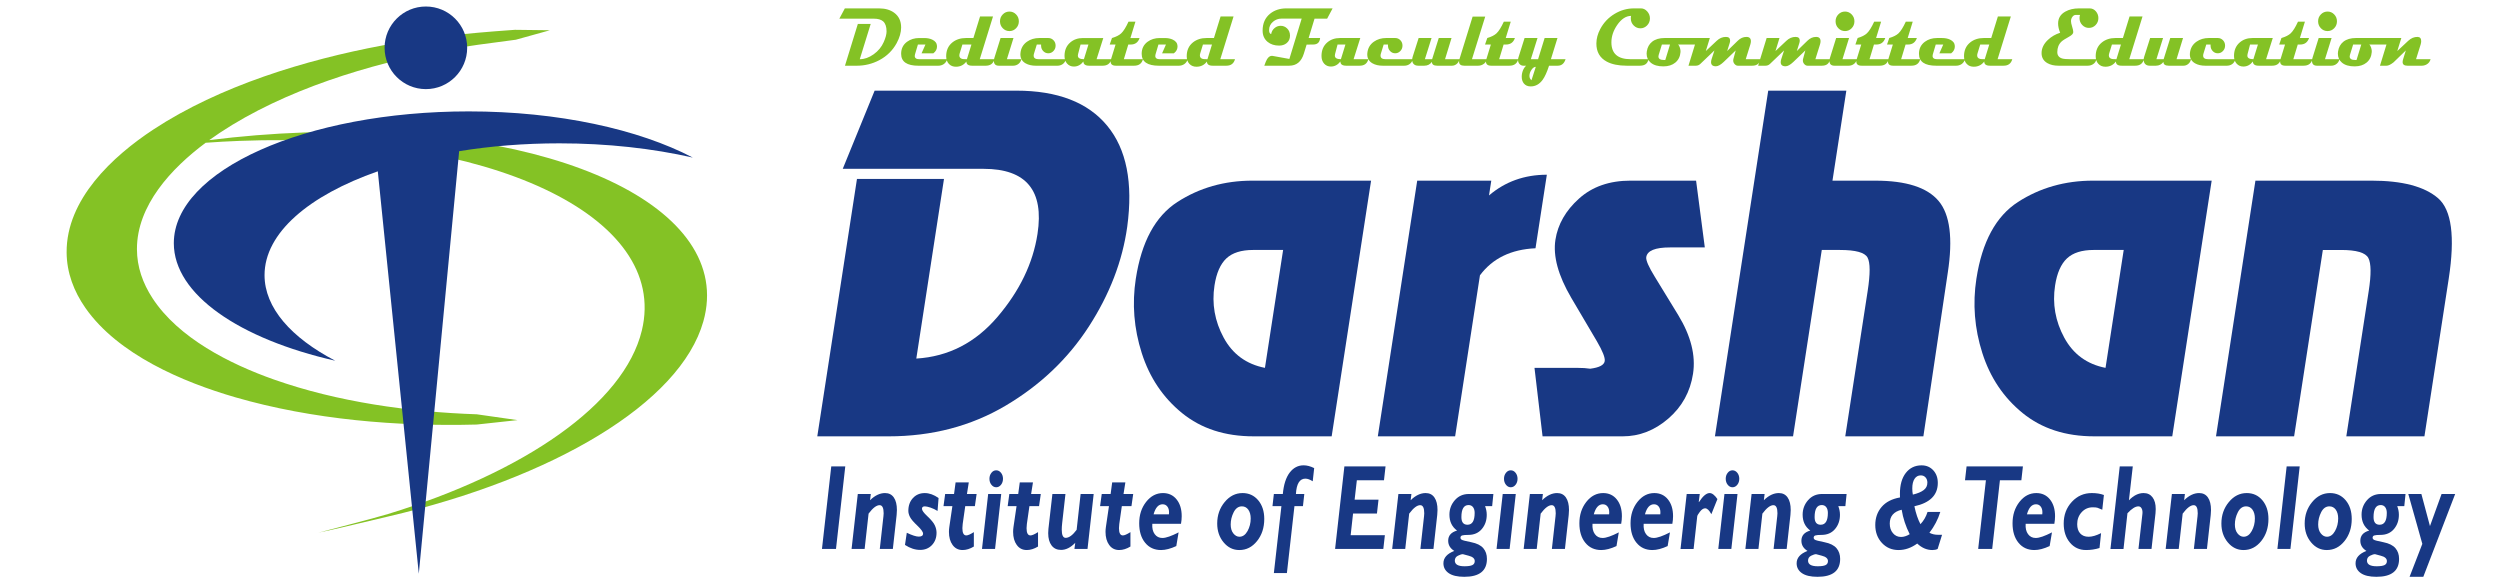 <?xml version="1.0" encoding="UTF-8"?>
<!DOCTYPE svg PUBLIC "-//W3C//DTD SVG 1.1//EN" "http://www.w3.org/Graphics/SVG/1.1/DTD/svg11.dtd">
<!-- Creator: CorelDRAW -->
<svg xmlns="http://www.w3.org/2000/svg" xml:space="preserve" width="224px" height="52px" style="shape-rendering:geometricPrecision; text-rendering:geometricPrecision; image-rendering:optimizeQuality; fill-rule:evenodd; clip-rule:evenodd"
viewBox="0 0 224 52"
 xmlns:xlink="http://www.w3.org/1999/xlink">
 <defs>
  <style type="text/css">
   <![CDATA[
    .fil0 {fill:#84C225}
    .fil1 {fill:#183884}
    .fil3 {fill:#84C225;fill-rule:nonzero}
    .fil2 {fill:#183884;fill-rule:nonzero}
   ]]>
  </style>
 </defs>
 <g id="Layer_x0020_1">
  <g id="_208163408">
   <path id="_208164080" class="fil0" d="M34.272 4.07c3.775,-0.709 7.606,-1.095 11.437,-1.367l0.435 -0.031 3.129 0.039 -3.056 0.849 -0.432 0.057c-1.967,0.255 -3.934,0.506 -5.884,0.866 -6.816,1.256 -14.374,3.552 -20.197,7.409 -0.315,0.209 -0.637,0.431 -0.958,0.663 2.77,-0.348 5.603,-0.581 8.469,-0.684 22.625,-0.813 38.66,6.762 35.808,16.915 -2.069,7.362 -13.504,14.061 -28.26,17.497 -1.075,0.25 -5.133,1.23 -6.241,1.443 1.115,-0.289 5.173,-1.343 6.242,-1.67 12.18,-3.73 21.149,-9.834 22.746,-16.449 2.474,-10.25 -13.681,-17.855 -36.075,-16.983 -1.009,0.039 -2.011,0.094 -3.008,0.167 -3.076,2.29 -6.167,5.614 -6.158,9.535 0.002,1.59 0.526,3.058 1.387,4.382 2.334,3.589 6.961,5.91 10.876,7.293 5.72,2.021 12.143,2.913 18.187,3.12l3.648 0.521 -3.652 0.397c-7.127,0.194 -14.747,-0.449 -21.614,-2.437 -4.72,-1.367 -10.538,-3.84 -13.448,-8.01 -1.035,-1.483 -1.674,-3.155 -1.685,-4.976 -0.031,-4.755 4.121,-8.611 7.786,-11.02 5.932,-3.898 13.599,-6.228 20.522,-7.526z"/>
   <path id="_208163432" class="fil1" d="M41.14 13.546l-3.615 37.859 -3.674 -36.055c-6.177,2.161 -10.148,5.525 -10.148,9.302 0,2.927 2.386,5.606 6.334,7.669 -8.582,-1.951 -14.463,-5.935 -14.463,-10.531 0,-6.521 11.831,-11.809 26.419,-11.809 8.039,0 15.239,1.606 20.085,4.139 -3.591,-0.816 -7.654,-1.277 -11.956,-1.277 -3.154,0 -6.177,0.248 -8.981,0.702zm-2.981 -12.963c2.045,0 3.7,1.657 3.7,3.7 0,2.043 -1.656,3.702 -3.7,3.702 -2.043,0 -3.7,-1.658 -3.7,-3.702 0,-2.043 1.657,-3.7 3.7,-3.7z"/>
  </g>
  <path class="fil2" d="M73.229 39.095l3.555 -23.06 7.797 0 -2.48 16.093c2.88,-0.176 5.308,-1.426 7.286,-3.749 1.977,-2.322 3.169,-4.796 3.573,-7.421 0.6,-3.888 -1.011,-5.831 -4.831,-5.831l-12.619 0 2.857 -7.005 12.691 0c3.699,0 6.415,1.048 8.146,3.143 1.732,2.095 2.33,5.112 1.796,9.05 -0.428,3.079 -1.577,6.065 -3.448,8.955 -1.872,2.89 -4.357,5.25 -7.455,7.081 -3.098,1.83 -6.593,2.745 -10.486,2.745l-6.383 0z"/>
  <path id="1" class="fil2" d="M101.769 24.971c0.51,-3.307 1.752,-5.597 3.725,-6.873 1.972,-1.274 4.217,-1.912 6.731,-1.912l10.624 0 -3.532 22.909 -6.998 0c-2.563,0 -4.697,-0.694 -6.405,-2.082 -1.708,-1.389 -2.913,-3.181 -3.613,-5.378 -0.702,-2.196 -0.879,-4.417 -0.533,-6.664zm10.514 -2.575c-1.064,0 -1.864,0.253 -2.401,0.757 -0.537,0.506 -0.892,1.313 -1.063,2.424 -0.253,1.641 0.021,3.2 0.821,4.676 0.8,1.478 2.033,2.38 3.698,2.707l1.629 -10.564 -2.683 0z"/>
  <path id="12" class="fil2" d="M123.452 39.095l3.53 -22.909 6.637 0 -0.204 1.325c1.448,-1.237 3.175,-1.856 5.182,-1.856l-1.016 6.589c-2.191,0.1 -3.85,0.908 -4.978,2.424l-2.223 14.426 -6.927 0z"/>
  <path id="123" class="fil2" d="M141.296 32.96c0.484,0 0.878,0.026 1.185,0.077 0.814,-0.102 1.247,-0.328 1.302,-0.683 0.047,-0.302 -0.188,-0.895 -0.704,-1.779l-2.3 -3.9c-1.168,-1.995 -1.639,-3.724 -1.414,-5.187 0.215,-1.389 0.919,-2.62 2.112,-3.692 1.192,-1.074 2.732,-1.61 4.617,-1.61l5.875 0 0.782 5.984 -3.119 0c-1.329,0 -2.039,0.289 -2.128,0.87 -0.043,0.278 0.217,0.87 0.778,1.78l2.085 3.408c1.139,1.869 1.58,3.622 1.328,5.263 -0.248,1.616 -0.986,2.954 -2.213,4.015 -1.227,1.059 -2.59,1.59 -4.088,1.59l-7.181 0 -0.723 -6.135 3.808 0z"/>
  <path id="1234" class="fil2" d="M153.659 39.095l4.774 -30.973 6.999 0 -1.243 8.065 3.843 0c2.756,0 4.644,0.606 5.666,1.818 1.022,1.212 1.296,3.358 0.821,6.437l-2.185 14.654 -6.999 0 2.008 -13.025c0.237,-1.54 0.234,-2.537 -0.011,-2.992 -0.243,-0.455 -1.067,-0.682 -2.47,-0.682l-1.631 0 -2.574 16.698 -6.999 0z"/>
  <path id="12345" class="fil2" d="M177.086 24.971c0.51,-3.307 1.752,-5.597 3.725,-6.873 1.972,-1.274 4.217,-1.912 6.731,-1.912l10.624 0 -3.532 22.909 -6.998 0c-2.563,0 -4.697,-0.694 -6.405,-2.082 -1.708,-1.389 -2.913,-3.181 -3.613,-5.378 -0.702,-2.196 -0.879,-4.417 -0.533,-6.664zm10.514 -2.575c-1.064,0 -1.864,0.253 -2.401,0.757 -0.537,0.506 -0.892,1.313 -1.063,2.424 -0.253,1.641 0.021,3.2 0.821,4.676 0.8,1.478 2.033,2.38 3.698,2.707l1.629 -10.564 -2.683 0z"/>
  <path id="123456" class="fil2" d="M212.491 16.186c2.757,0 4.742,0.524 5.959,1.572 1.215,1.048 1.535,3.451 0.956,7.213l-2.177 14.124 -6.999 0 2.008 -13.025c0.229,-1.489 0.219,-2.474 -0.034,-2.954 -0.253,-0.48 -1.068,-0.719 -2.446,-0.719l-1.631 0 -2.574 16.698 -6.999 0 3.532 -22.909 10.407 0z"/>
  <polygon class="fil2" points="75.737,41.789 74.905,49.187 73.648,49.187 74.481,41.789 "/>
  <path id="1" class="fil2" d="M78.024 44.262l-0.067 0.556c0.437,-0.426 0.882,-0.64 1.341,-0.64 0.344,0 0.608,0.132 0.791,0.4 0.183,0.266 0.274,0.639 0.274,1.119 0,0.141 -0.008,0.289 -0.025,0.444l-0.339 3.046 -1.17 0 0.328 -2.939c0.012,-0.085 0.018,-0.17 0.018,-0.255 0,-0.487 -0.12,-0.73 -0.364,-0.73 -0.279,0 -0.608,0.253 -0.986,0.757l-0.354 3.167 -1.17 0 0.557 -4.925 1.167 0z"/>
  <path id="12" class="fil2" d="M84.096 44.623l-0.092 1.159c-0.203,-0.126 -0.415,-0.228 -0.634,-0.302 -0.22,-0.073 -0.389,-0.11 -0.503,-0.11 -0.171,0 -0.259,0.072 -0.259,0.217 0,0.144 0.156,0.361 0.465,0.65 0.354,0.333 0.585,0.609 0.686,0.832 0.104,0.223 0.155,0.445 0.155,0.667 0,0.445 -0.137,0.811 -0.411,1.103 -0.275,0.288 -0.628,0.433 -1.059,0.433 -0.449,0 -0.9,-0.149 -1.358,-0.445l0.162 -1.091c0.478,0.229 0.837,0.345 1.074,0.345 0.257,0 0.384,-0.09 0.384,-0.27 0,-0.152 -0.17,-0.389 -0.51,-0.712 -0.341,-0.321 -0.562,-0.58 -0.66,-0.774 -0.098,-0.191 -0.149,-0.376 -0.149,-0.553 0,-0.469 0.139,-0.852 0.413,-1.148 0.274,-0.296 0.627,-0.445 1.059,-0.445 0.409,0 0.821,0.149 1.238,0.445z"/>
  <path id="123" class="fil2" d="M86.803 43.224l-0.165 1.038 0.867 0 -0.156 1.087 -0.863 0 -0.228 1.593c-0.019,0.138 -0.028,0.265 -0.028,0.381 0,0.435 0.117,0.651 0.351,0.651 0.141,0 0.366,-0.099 0.676,-0.296l0 1.292c-0.344,0.208 -0.679,0.313 -1.007,0.313 -0.379,0 -0.679,-0.151 -0.898,-0.454 -0.219,-0.302 -0.327,-0.692 -0.327,-1.173 0,-0.149 0.012,-0.293 0.033,-0.433l0.275 -1.874 -0.795 0 0.148 -1.087 0.796 0 0.139 -1.038 1.183 0z"/>
  <path id="1234" class="fil2" d="M88.654 42.897c0,-0.209 0.059,-0.386 0.178,-0.535 0.118,-0.148 0.26,-0.222 0.428,-0.222 0.169,0 0.311,0.074 0.431,0.222 0.118,0.149 0.177,0.326 0.177,0.535 0,0.211 -0.059,0.391 -0.177,0.539 -0.12,0.149 -0.262,0.223 -0.431,0.223 -0.168,0 -0.309,-0.074 -0.428,-0.223 -0.119,-0.148 -0.178,-0.327 -0.178,-0.539zm1.056 1.365l-0.553 4.925 -1.17 0 0.553 -4.925 1.17 0z"/>
  <path id="12345" class="fil2" d="M92.553 43.224l-0.165 1.038 0.867 0 -0.156 1.087 -0.863 0 -0.228 1.593c-0.019,0.138 -0.028,0.265 -0.028,0.381 0,0.435 0.117,0.651 0.351,0.651 0.141,0 0.366,-0.099 0.676,-0.296l0 1.292c-0.344,0.208 -0.679,0.313 -1.007,0.313 -0.379,0 -0.679,-0.151 -0.898,-0.454 -0.219,-0.302 -0.327,-0.692 -0.327,-1.173 0,-0.149 0.012,-0.293 0.033,-0.433l0.275 -1.874 -0.795 0 0.148 -1.087 0.796 0 0.139 -1.038 1.183 0z"/>
  <path id="123456" class="fil2" d="M97.994 44.262l-0.553 4.925 -1.172 0 0.072 -0.552c-0.41,0.425 -0.834,0.637 -1.273,0.637 -0.366,0 -0.648,-0.133 -0.849,-0.403 -0.201,-0.268 -0.3,-0.633 -0.3,-1.096 0,-0.12 0.006,-0.249 0.02,-0.386l0.356 -3.125 1.17 0 -0.295 2.617c-0.026,0.222 -0.037,0.413 -0.037,0.576 0,0.49 0.117,0.736 0.35,0.736 0.301,0 0.63,-0.241 0.984,-0.719l0.357 -3.21 1.17 0z"/>
  <path id="1234567" class="fil2" d="M100.833 43.224l-0.165 1.038 0.867 0 -0.156 1.087 -0.863 0 -0.228 1.593c-0.019,0.138 -0.028,0.265 -0.028,0.381 0,0.435 0.117,0.651 0.351,0.651 0.141,0 0.366,-0.099 0.676,-0.296l0 1.292c-0.344,0.208 -0.679,0.313 -1.007,0.313 -0.379,0 -0.679,-0.151 -0.898,-0.454 -0.219,-0.302 -0.327,-0.692 -0.327,-1.173 0,-0.149 0.012,-0.293 0.033,-0.433l0.275 -1.874 -0.795 0 0.148 -1.087 0.796 0 0.139 -1.038 1.183 0z"/>
  <path id="12345678" class="fil2" d="M105.819 46.931l-2.572 0c-0.027,0.389 0.044,0.698 0.213,0.927 0.169,0.23 0.398,0.344 0.689,0.344 0.321,0 0.806,-0.168 1.454,-0.502l-0.207 1.227c-0.51,0.236 -0.966,0.356 -1.367,0.356 -0.594,0 -1.07,-0.217 -1.424,-0.652 -0.356,-0.435 -0.533,-1.015 -0.533,-1.741 0,-0.754 0.207,-1.394 0.621,-1.922 0.416,-0.526 0.917,-0.79 1.507,-0.79 0.509,0 0.918,0.189 1.222,0.568 0.307,0.379 0.459,0.88 0.459,1.502 0,0.219 -0.021,0.446 -0.063,0.683zm-2.458 -0.848l1.375 0c0.008,-0.059 0.011,-0.119 0.011,-0.178 0,-0.217 -0.051,-0.391 -0.155,-0.522 -0.104,-0.132 -0.244,-0.2 -0.419,-0.2 -0.376,0 -0.645,0.3 -0.811,0.9z"/>
  <path id="123456789" class="fil2" d="M111.328 44.178c0.573,0 1.041,0.214 1.404,0.643 0.363,0.43 0.546,0.989 0.546,1.677 0,0.782 -0.216,1.444 -0.646,1.98 -0.43,0.536 -0.958,0.806 -1.587,0.806 -0.559,0 -1.028,-0.229 -1.41,-0.689 -0.383,-0.459 -0.573,-1.022 -0.573,-1.684 0,-0.745 0.222,-1.387 0.667,-1.925 0.445,-0.539 0.979,-0.807 1.599,-0.807zm-0.274 3.914c0.294,0 0.537,-0.172 0.726,-0.511 0.19,-0.343 0.283,-0.716 0.283,-1.127 0,-0.324 -0.073,-0.586 -0.215,-0.787 -0.144,-0.198 -0.335,-0.298 -0.572,-0.298 -0.313,0 -0.559,0.175 -0.738,0.526 -0.178,0.353 -0.268,0.718 -0.268,1.1 0,0.332 0.079,0.598 0.236,0.797 0.158,0.198 0.34,0.3 0.547,0.3z"/>
  <path id="12345678910" class="fil2" d="M117.751 41.942l-0.131 1.181c-0.248,-0.157 -0.468,-0.237 -0.656,-0.237 -0.515,0 -0.798,0.459 -0.849,1.376l0.751 0 -0.122 1.087 -0.761 0 -0.677 5.999 -1.168 0 0.677 -5.999 -0.8 0 0.123 -1.087 0.803 0c0.078,-0.839 0.28,-1.476 0.614,-1.915 0.332,-0.436 0.749,-0.654 1.252,-0.654 0.298,0 0.613,0.084 0.943,0.249z"/>
  <polygon id="1234567891011" class="fil2" points="124.145,41.789 124.005,43.029 121.574,43.029 121.374,44.771 123.515,44.771 123.375,46.01 121.234,46.01 121.019,47.953 124.085,47.953 123.945,49.187 119.624,49.187 120.457,41.789 "/>
  <path id="123456789101112" class="fil2" d="M126.462 44.262l-0.067 0.556c0.437,-0.426 0.882,-0.64 1.341,-0.64 0.344,0 0.608,0.132 0.791,0.4 0.183,0.266 0.274,0.639 0.274,1.119 0,0.141 -0.008,0.289 -0.025,0.444l-0.339 3.046 -1.17 0 0.328 -2.939c0.012,-0.085 0.018,-0.17 0.018,-0.255 0,-0.487 -0.12,-0.73 -0.364,-0.73 -0.279,0 -0.608,0.253 -0.986,0.757l-0.354 3.167 -1.17 0 0.557 -4.925 1.167 0z"/>
  <path id="12345678910111213" class="fil2" d="M133.807 44.262l-0.11 1.087 -0.634 0c0.099,0.257 0.149,0.516 0.149,0.778 0,0.504 -0.149,0.931 -0.445,1.278 -0.296,0.348 -0.696,0.522 -1.201,0.522 -0.255,0 -0.438,0.015 -0.547,0.046 -0.109,0.028 -0.163,0.103 -0.163,0.219 0,0.063 0.035,0.119 0.105,0.167 0.071,0.048 0.358,0.123 0.861,0.223 0.503,0.1 0.863,0.279 1.081,0.537 0.217,0.256 0.326,0.576 0.326,0.958 0,1.07 -0.676,1.605 -2.027,1.605 -0.619,0 -1.087,-0.11 -1.402,-0.33 -0.314,-0.219 -0.47,-0.513 -0.47,-0.883 0,-0.484 0.324,-0.853 0.971,-1.107 -0.363,-0.226 -0.544,-0.529 -0.544,-0.911 0,-0.459 0.265,-0.763 0.795,-0.911 -0.456,-0.337 -0.684,-0.81 -0.684,-1.424 0,-0.495 0.161,-0.927 0.485,-1.298 0.324,-0.371 0.743,-0.556 1.257,-0.556l2.198 0zm-2.321 2.754c0.429,0 0.643,-0.352 0.643,-1.059 0,-0.219 -0.05,-0.39 -0.146,-0.516 -0.096,-0.125 -0.231,-0.189 -0.399,-0.189 -0.429,0 -0.643,0.36 -0.643,1.082 0,0.455 0.182,0.683 0.546,0.683zm0.651 3.257c0,-0.23 -0.184,-0.391 -0.554,-0.483l-0.51 -0.137c-0.112,0 -0.259,0.047 -0.443,0.139 -0.185,0.093 -0.278,0.24 -0.278,0.437 0,0.34 0.289,0.508 0.867,0.508 0.325,0 0.559,-0.034 0.703,-0.105 0.143,-0.07 0.215,-0.191 0.215,-0.359z"/>
  <path id="1234567891011121314" class="fil2" d="M134.758 42.897c0,-0.209 0.059,-0.386 0.178,-0.535 0.118,-0.148 0.26,-0.222 0.428,-0.222 0.169,0 0.311,0.074 0.431,0.222 0.118,0.149 0.177,0.326 0.177,0.535 0,0.211 -0.059,0.391 -0.177,0.539 -0.12,0.149 -0.262,0.223 -0.431,0.223 -0.168,0 -0.309,-0.074 -0.428,-0.223 -0.119,-0.148 -0.178,-0.327 -0.178,-0.539zm1.056 1.365l-0.553 4.925 -1.17 0 0.553 -4.925 1.17 0z"/>
  <path id="123456789101112131415" class="fil2" d="M138.243 44.262l-0.067 0.556c0.437,-0.426 0.882,-0.64 1.341,-0.64 0.344,0 0.608,0.132 0.791,0.4 0.183,0.266 0.274,0.639 0.274,1.119 0,0.141 -0.008,0.289 -0.025,0.444l-0.339 3.046 -1.17 0 0.328 -2.939c0.012,-0.085 0.018,-0.17 0.018,-0.255 0,-0.487 -0.12,-0.73 -0.364,-0.73 -0.279,0 -0.608,0.253 -0.986,0.757l-0.354 3.167 -1.17 0 0.557 -4.925 1.167 0z"/>
  <path id="12345678910111213141516" class="fil2" d="M145.26 46.931l-2.572 0c-0.027,0.389 0.044,0.698 0.213,0.927 0.169,0.23 0.398,0.344 0.689,0.344 0.321,0 0.806,-0.168 1.454,-0.502l-0.207 1.227c-0.51,0.236 -0.966,0.356 -1.367,0.356 -0.594,0 -1.07,-0.217 -1.424,-0.652 -0.356,-0.435 -0.533,-1.015 -0.533,-1.741 0,-0.754 0.207,-1.394 0.621,-1.922 0.416,-0.526 0.917,-0.79 1.507,-0.79 0.509,0 0.918,0.189 1.222,0.568 0.307,0.379 0.459,0.88 0.459,1.502 0,0.219 -0.021,0.446 -0.063,0.683zm-2.458 -0.848l1.375 0c0.008,-0.059 0.011,-0.119 0.011,-0.178 0,-0.217 -0.051,-0.391 -0.155,-0.522 -0.104,-0.132 -0.244,-0.2 -0.419,-0.2 -0.376,0 -0.645,0.3 -0.811,0.9z"/>
  <path id="1234567891011121314151617" class="fil2" d="M149.844 46.931l-2.572 0c-0.027,0.389 0.044,0.698 0.213,0.927 0.169,0.23 0.398,0.344 0.689,0.344 0.321,0 0.806,-0.168 1.454,-0.502l-0.207 1.227c-0.51,0.236 -0.966,0.356 -1.367,0.356 -0.594,0 -1.07,-0.217 -1.424,-0.652 -0.356,-0.435 -0.533,-1.015 -0.533,-1.741 0,-0.754 0.207,-1.394 0.621,-1.922 0.416,-0.526 0.917,-0.79 1.507,-0.79 0.509,0 0.918,0.189 1.222,0.568 0.307,0.379 0.459,0.88 0.459,1.502 0,0.219 -0.021,0.446 -0.063,0.683zm-2.458 -0.848l1.375 0c0.008,-0.059 0.011,-0.119 0.011,-0.178 0,-0.217 -0.051,-0.391 -0.155,-0.522 -0.104,-0.132 -0.244,-0.2 -0.419,-0.2 -0.376,0 -0.645,0.3 -0.811,0.9z"/>
  <path id="123456789101112131415161718" class="fil2" d="M152.299 44.262l-0.09 0.705 0.018 0.021c0.35,-0.541 0.669,-0.81 0.956,-0.81 0.221,0 0.454,0.18 0.698,0.539l-0.544 1.356c-0.19,-0.352 -0.374,-0.529 -0.555,-0.529 -0.155,0 -0.311,0.102 -0.465,0.301 -0.155,0.203 -0.236,0.34 -0.244,0.415l-0.326 2.928 -1.172 0 0.553 -4.925 1.173 0z"/>
  <path id="12345678910111213141516171819" class="fil2" d="M154.625 42.897c0,-0.209 0.059,-0.386 0.178,-0.535 0.118,-0.148 0.26,-0.222 0.428,-0.222 0.169,0 0.311,0.074 0.431,0.222 0.118,0.149 0.177,0.326 0.177,0.535 0,0.211 -0.059,0.391 -0.177,0.539 -0.12,0.149 -0.262,0.223 -0.431,0.223 -0.168,0 -0.309,-0.074 -0.428,-0.223 -0.119,-0.148 -0.178,-0.327 -0.178,-0.539zm1.056 1.365l-0.553 4.925 -1.17 0 0.553 -4.925 1.17 0z"/>
  <path id="1234567891011121314151617181920" class="fil2" d="M158.109 44.262l-0.067 0.556c0.437,-0.426 0.882,-0.64 1.341,-0.64 0.344,0 0.608,0.132 0.791,0.4 0.183,0.266 0.274,0.639 0.274,1.119 0,0.141 -0.008,0.289 -0.025,0.444l-0.339 3.046 -1.17 0 0.328 -2.939c0.012,-0.085 0.018,-0.17 0.018,-0.255 0,-0.487 -0.12,-0.73 -0.364,-0.73 -0.279,0 -0.608,0.253 -0.986,0.757l-0.354 3.167 -1.17 0 0.557 -4.925 1.167 0z"/>
  <path id="123456789101112131415161718192021" class="fil2" d="M165.455 44.262l-0.11 1.087 -0.634 0c0.099,0.257 0.149,0.516 0.149,0.778 0,0.504 -0.149,0.931 -0.445,1.278 -0.296,0.348 -0.696,0.522 -1.201,0.522 -0.255,0 -0.438,0.015 -0.547,0.046 -0.109,0.028 -0.163,0.103 -0.163,0.219 0,0.063 0.035,0.119 0.105,0.167 0.071,0.048 0.358,0.123 0.861,0.223 0.503,0.1 0.863,0.279 1.081,0.537 0.217,0.256 0.326,0.576 0.326,0.958 0,1.07 -0.676,1.605 -2.027,1.605 -0.619,0 -1.087,-0.11 -1.402,-0.33 -0.314,-0.219 -0.47,-0.513 -0.47,-0.883 0,-0.484 0.324,-0.853 0.971,-1.107 -0.363,-0.226 -0.544,-0.529 -0.544,-0.911 0,-0.459 0.265,-0.763 0.795,-0.911 -0.456,-0.337 -0.684,-0.81 -0.684,-1.424 0,-0.495 0.161,-0.927 0.485,-1.298 0.324,-0.371 0.743,-0.556 1.257,-0.556l2.198 0zm-2.321 2.754c0.429,0 0.643,-0.352 0.643,-1.059 0,-0.219 -0.05,-0.39 -0.146,-0.516 -0.096,-0.125 -0.231,-0.189 -0.399,-0.189 -0.429,0 -0.643,0.36 -0.643,1.082 0,0.455 0.182,0.683 0.546,0.683zm0.651 3.257c0,-0.23 -0.184,-0.391 -0.554,-0.483l-0.51 -0.137c-0.112,0 -0.259,0.047 -0.443,0.139 -0.185,0.093 -0.278,0.24 -0.278,0.437 0,0.34 0.289,0.508 0.867,0.508 0.325,0 0.559,-0.034 0.703,-0.105 0.143,-0.07 0.215,-0.191 0.215,-0.359z"/>
  <path id="12345678910111213141516171819202122" class="fil2" d="M172.711 45.867l1.142 0c-0.214,0.678 -0.54,1.302 -0.978,1.869 0.231,0.122 0.488,0.181 0.77,0.181l0.363 0 -0.396 1.271c-0.133,0.064 -0.291,0.096 -0.474,0.096 -0.494,0 -0.944,-0.195 -1.355,-0.583 -0.535,0.389 -1.091,0.583 -1.674,0.583 -0.601,0 -1.098,-0.213 -1.493,-0.641 -0.393,-0.426 -0.592,-0.961 -0.592,-1.604 0,-0.632 0.188,-1.169 0.565,-1.613 0.377,-0.443 0.927,-0.726 1.651,-0.855 -0.006,-0.112 -0.008,-0.221 -0.008,-0.321 0,-0.8 0.177,-1.424 0.53,-1.877 0.354,-0.451 0.824,-0.678 1.41,-0.678 0.426,0 0.775,0.149 1.048,0.443 0.272,0.295 0.407,0.672 0.407,1.131 0,1.09 -0.699,1.788 -2.098,2.092 0.135,0.648 0.318,1.183 0.544,1.605 0.293,-0.312 0.503,-0.677 0.635,-1.097zm-1.319 -1.551c0.419,-0.099 0.743,-0.234 0.966,-0.402 0.226,-0.167 0.335,-0.391 0.335,-0.669 0,-0.191 -0.054,-0.347 -0.164,-0.469 -0.109,-0.123 -0.253,-0.182 -0.428,-0.182 -0.236,0 -0.422,0.103 -0.557,0.309 -0.136,0.206 -0.203,0.493 -0.203,0.86 0,0.204 0.017,0.389 0.051,0.552zm-1.002 1.356c-0.712,0.168 -1.067,0.581 -1.067,1.238 0,0.351 0.094,0.638 0.286,0.863 0.19,0.227 0.432,0.338 0.729,0.338 0.242,0 0.5,-0.083 0.771,-0.247 -0.357,-0.707 -0.596,-1.437 -0.719,-2.192z"/>
  <polygon id="1234567891011121314151617181920212223" class="fil2" points="181.253,41.789 181.114,43.029 179.193,43.029 178.501,49.187 177.245,49.187 177.938,43.029 176.065,43.029 176.205,41.789 "/>
  <path id="123456789101112131415161718192021222324" class="fil2" d="M184.071 46.931l-2.572 0c-0.027,0.389 0.044,0.698 0.213,0.927 0.169,0.23 0.398,0.344 0.689,0.344 0.321,0 0.806,-0.168 1.454,-0.502l-0.207 1.227c-0.51,0.236 -0.966,0.356 -1.367,0.356 -0.594,0 -1.07,-0.217 -1.424,-0.652 -0.356,-0.435 -0.533,-1.015 -0.533,-1.741 0,-0.754 0.207,-1.394 0.621,-1.922 0.416,-0.526 0.917,-0.79 1.507,-0.79 0.509,0 0.918,0.189 1.222,0.568 0.307,0.379 0.459,0.88 0.459,1.502 0,0.219 -0.021,0.446 -0.063,0.683zm-2.458 -0.848l1.375 0c0.008,-0.059 0.011,-0.119 0.011,-0.178 0,-0.217 -0.051,-0.391 -0.155,-0.522 -0.104,-0.132 -0.244,-0.2 -0.419,-0.2 -0.376,0 -0.645,0.3 -0.811,0.9z"/>
  <path id="12345678910111213141516171819202122232425" class="fil2" d="M188.51 44.352l-0.146 1.32c-0.207,-0.093 -0.351,-0.152 -0.435,-0.177 -0.083,-0.027 -0.223,-0.04 -0.416,-0.04 -0.396,0 -0.726,0.144 -0.994,0.436 -0.267,0.291 -0.402,0.648 -0.402,1.074 0,0.356 0.09,0.632 0.268,0.829 0.18,0.198 0.43,0.299 0.755,0.299 0.317,0 0.687,-0.109 1.116,-0.324l-0.139 1.333c-0.394,0.122 -0.797,0.181 -1.208,0.181 -0.591,0 -1.071,-0.222 -1.442,-0.665 -0.373,-0.443 -0.559,-1.012 -0.559,-1.708 0,-0.77 0.242,-1.417 0.728,-1.943 0.484,-0.527 1.082,-0.789 1.793,-0.789 0.411,0 0.772,0.058 1.082,0.174z"/>
  <path id="1234567891011121314151617181920212223242526" class="fil2" d="M191.098 41.789l-0.346 3.04c0.413,-0.433 0.853,-0.651 1.315,-0.651 0.34,0 0.605,0.125 0.798,0.378 0.193,0.254 0.288,0.604 0.288,1.056 0,0.125 -0.007,0.253 -0.02,0.386l-0.357 3.189 -1.17 0 0.356 -3.156c0.02,-0.188 -0.004,-0.345 -0.07,-0.471 -0.066,-0.128 -0.164,-0.19 -0.294,-0.19 -0.27,0 -0.595,0.206 -0.978,0.618l-0.354 3.2 -1.17 0 0.833 -7.398 1.17 0z"/>
  <path id="123456789101112131415161718192021222324252627" class="fil2" d="M195.767 44.262l-0.067 0.556c0.437,-0.426 0.882,-0.64 1.341,-0.64 0.344,0 0.608,0.132 0.791,0.4 0.183,0.266 0.274,0.639 0.274,1.119 0,0.141 -0.008,0.289 -0.025,0.444l-0.339 3.046 -1.17 0 0.328 -2.939c0.012,-0.085 0.018,-0.17 0.018,-0.255 0,-0.487 -0.12,-0.73 -0.364,-0.73 -0.279,0 -0.608,0.253 -0.986,0.757l-0.354 3.167 -1.17 0 0.557 -4.925 1.167 0z"/>
  <path id="12345678910111213141516171819202122232425262728" class="fil2" d="M201.303 44.178c0.573,0 1.041,0.214 1.404,0.643 0.363,0.43 0.546,0.989 0.546,1.677 0,0.782 -0.216,1.444 -0.646,1.98 -0.43,0.536 -0.958,0.806 -1.587,0.806 -0.559,0 -1.028,-0.229 -1.41,-0.689 -0.383,-0.459 -0.573,-1.022 -0.573,-1.684 0,-0.745 0.222,-1.387 0.667,-1.925 0.445,-0.539 0.979,-0.807 1.599,-0.807zm-0.274 3.914c0.294,0 0.537,-0.172 0.726,-0.511 0.19,-0.343 0.283,-0.716 0.283,-1.127 0,-0.324 -0.073,-0.586 -0.215,-0.787 -0.144,-0.198 -0.335,-0.298 -0.572,-0.298 -0.313,0 -0.559,0.175 -0.738,0.526 -0.178,0.353 -0.268,0.718 -0.268,1.1 0,0.332 0.079,0.598 0.236,0.797 0.158,0.198 0.34,0.3 0.547,0.3z"/>
  <polygon id="1234567891011121314151617181920212223242526272829" class="fil2" points="206.054,41.789 205.222,49.187 204.055,49.187 204.884,41.789 "/>
  <path id="123456789101112131415161718192021222324252627282930" class="fil2" d="M208.766 44.178c0.573,0 1.041,0.214 1.404,0.643 0.363,0.43 0.546,0.989 0.546,1.677 0,0.782 -0.216,1.444 -0.646,1.98 -0.43,0.536 -0.958,0.806 -1.587,0.806 -0.559,0 -1.028,-0.229 -1.41,-0.689 -0.383,-0.459 -0.573,-1.022 -0.573,-1.684 0,-0.745 0.222,-1.387 0.667,-1.925 0.445,-0.539 0.979,-0.807 1.599,-0.807zm-0.274 3.914c0.294,0 0.537,-0.172 0.726,-0.511 0.19,-0.343 0.283,-0.716 0.283,-1.127 0,-0.324 -0.073,-0.586 -0.215,-0.787 -0.144,-0.198 -0.335,-0.298 -0.572,-0.298 -0.313,0 -0.559,0.175 -0.738,0.526 -0.178,0.353 -0.268,0.718 -0.268,1.1 0,0.332 0.079,0.598 0.236,0.797 0.158,0.198 0.34,0.3 0.547,0.3z"/>
  <path id="12345678910111213141516171819202122232425262728293031" class="fil2" d="M215.535 44.262l-0.11 1.087 -0.634 0c0.099,0.257 0.149,0.516 0.149,0.778 0,0.504 -0.149,0.931 -0.445,1.278 -0.296,0.348 -0.696,0.522 -1.201,0.522 -0.255,0 -0.438,0.015 -0.547,0.046 -0.109,0.028 -0.163,0.103 -0.163,0.219 0,0.063 0.035,0.119 0.105,0.167 0.071,0.048 0.358,0.123 0.861,0.223 0.503,0.1 0.863,0.279 1.081,0.537 0.217,0.256 0.326,0.576 0.326,0.958 0,1.07 -0.676,1.605 -2.027,1.605 -0.619,0 -1.087,-0.11 -1.402,-0.33 -0.314,-0.219 -0.47,-0.513 -0.47,-0.883 0,-0.484 0.324,-0.853 0.971,-1.107 -0.363,-0.226 -0.544,-0.529 -0.544,-0.911 0,-0.459 0.265,-0.763 0.795,-0.911 -0.456,-0.337 -0.684,-0.81 -0.684,-1.424 0,-0.495 0.161,-0.927 0.485,-1.298 0.324,-0.371 0.743,-0.556 1.257,-0.556l2.198 0zm-2.321 2.754c0.429,0 0.643,-0.352 0.643,-1.059 0,-0.219 -0.05,-0.39 -0.146,-0.516 -0.096,-0.125 -0.231,-0.189 -0.399,-0.189 -0.429,0 -0.643,0.36 -0.643,1.082 0,0.455 0.182,0.683 0.546,0.683zm0.651 3.257c0,-0.23 -0.184,-0.391 -0.554,-0.483l-0.51 -0.137c-0.112,0 -0.259,0.047 -0.443,0.139 -0.185,0.093 -0.278,0.24 -0.278,0.437 0,0.34 0.289,0.508 0.867,0.508 0.325,0 0.559,-0.034 0.703,-0.105 0.143,-0.07 0.215,-0.191 0.215,-0.359z"/>
  <polygon id="1234567891011121314151617181920212223242526272829303132" class="fil2" points="219.983,44.262 217.128,51.682 215.898,51.682 217.041,48.731 215.783,44.262 216.956,44.262 217.725,47.138 218.765,44.262 "/>
  <path class="fil3" d="M80.742 2.457c0,0.445 -0.135,0.915 -0.404,1.413 -0.358,0.654 -0.875,1.162 -1.556,1.524 -0.627,0.33 -1.302,0.495 -2.021,0.495l-1.052 0 1.154 -3.745 1.152 0 -0.979 3.162c0.418,0 0.833,-0.148 1.245,-0.442 0.411,-0.295 0.711,-0.659 0.9,-1.091 0.17,-0.383 0.255,-0.702 0.255,-0.958 0,-0.418 -0.103,-0.718 -0.306,-0.901 -0.183,-0.161 -0.463,-0.241 -0.842,-0.241l-3.083 0 0.493 -0.92 3.085 0c0.534,0 0.977,0.129 1.332,0.386 0.418,0.306 0.627,0.744 0.627,1.319zm4.12 2.848c-0.045,0.188 -0.148,0.334 -0.307,0.442 -0.142,0.094 -0.305,0.142 -0.488,0.142l-1.775 0c-1.032,0 -1.55,-0.356 -1.55,-1.069 0,-0.458 0.177,-0.817 0.53,-1.078 0.304,-0.222 0.665,-0.334 1.083,-0.334l0.463 0c0.269,0 0.507,0.047 0.71,0.142 0.273,0.126 0.415,0.319 0.428,0.576 0.011,0.261 -0.099,0.478 -0.328,0.65l-1.055 0 0.345 -0.784 -0.674 0 -0.261 0.88c-0.015,0.052 -0.021,0.098 -0.021,0.139 0,0.196 0.138,0.295 0.413,0.295l2.487 0zm4.241 0c-0.106,0.39 -0.366,0.583 -0.781,0.583l-1.214 0c-0.351,0 -0.522,-0.126 -0.517,-0.379 -0.233,0.314 -0.547,0.47 -0.939,0.47 -0.257,0 -0.467,-0.081 -0.625,-0.247 -0.165,-0.171 -0.249,-0.402 -0.249,-0.694 0,-0.528 0.187,-0.941 0.561,-1.241 0.33,-0.261 0.735,-0.39 1.214,-0.39l0.664 0 0.595 -1.929 1.161 0 -1.186 3.827 1.316 0zm-2.062 -1.315l-0.81 0 -0.241 0.784c-0.021,0.073 -0.033,0.139 -0.033,0.198 0,0.163 0.091,0.267 0.272,0.311 0.064,0.013 0.2,0.021 0.407,0.021l0.405 -1.315zm4.248 -2.081c0,0.243 -0.081,0.45 -0.247,0.621 -0.164,0.169 -0.363,0.255 -0.594,0.255 -0.236,0 -0.436,-0.086 -0.6,-0.255 -0.167,-0.171 -0.248,-0.378 -0.248,-0.621 0,-0.241 0.081,-0.446 0.248,-0.617 0.164,-0.171 0.364,-0.256 0.6,-0.256 0.231,0 0.43,0.085 0.594,0.256 0.165,0.17 0.247,0.376 0.247,0.617zm0.229 3.396c-0.054,0.214 -0.169,0.372 -0.344,0.475 -0.125,0.073 -0.261,0.109 -0.407,0.109l-1.259 0c-0.305,0 -0.456,-0.145 -0.456,-0.438 0,-0.083 0.015,-0.171 0.045,-0.266l0.555 -1.778 1.156 0 -0.589 1.898 1.299 0zm3.989 0c-0.047,0.19 -0.145,0.338 -0.293,0.442 -0.136,0.094 -0.295,0.142 -0.476,0.142l-1.919 0c-0.365,0 -0.672,-0.071 -0.92,-0.211 -0.314,-0.178 -0.472,-0.445 -0.472,-0.802 0,-0.04 0.002,-0.08 0.007,-0.122 0.043,-0.436 0.24,-0.776 0.593,-1.022 0.309,-0.217 0.677,-0.325 1.1,-0.325l0.803 0c0.181,0 0.334,0.065 0.462,0.196 0.128,0.131 0.191,0.292 0.191,0.483 0,0.191 -0.065,0.354 -0.194,0.488 -0.128,0.135 -0.281,0.201 -0.459,0.201 -0.181,0 -0.334,-0.067 -0.461,-0.202 -0.128,-0.136 -0.189,-0.3 -0.187,-0.495 0,0 0,-0.03 0,-0.087l-0.385 0 -0.249 0.807c-0.021,0.069 -0.032,0.131 -0.032,0.185 0,0.215 0.148,0.322 0.443,0.322l2.448 0zm4.072 0c-0.102,0.39 -0.361,0.583 -0.781,0.583l-1.207 0c-0.344,0 -0.517,-0.126 -0.517,-0.379 -0.23,0.301 -0.516,0.454 -0.854,0.454 -0.248,0 -0.451,-0.089 -0.605,-0.263 -0.156,-0.176 -0.233,-0.405 -0.233,-0.686 0,-0.509 0.169,-0.912 0.51,-1.206 0.307,-0.267 0.689,-0.4 1.143,-0.4l1.82 0 -0.6 1.898 1.323 0zm-2.055 -1.315l-0.705 0 -0.222 0.85c-0.014,0.053 -0.02,0.103 -0.02,0.146 0,0.211 0.181,0.318 0.542,0.318l0.405 -1.315zm4.884 1.315c-0.1,0.39 -0.366,0.583 -0.798,0.583l-1.625 0c-0.314,0 -0.472,-0.126 -0.472,-0.379 0,-0.063 0.012,-0.131 0.037,-0.204l0.404 -1.315 -0.523 0 0.202 -0.583c0.372,-0.11 0.647,-0.249 0.828,-0.42 0.204,-0.191 0.422,-0.541 0.653,-1.044l0.621 0 -0.449 1.465 0.822 0c-0.131,0.389 -0.399,0.583 -0.802,0.583l-0.211 0 -0.398 1.315 1.713 0zm4.005 0c-0.044,0.188 -0.146,0.334 -0.306,0.442 -0.142,0.094 -0.305,0.142 -0.488,0.142l-1.775 0c-1.033,0 -1.55,-0.356 -1.55,-1.069 0,-0.458 0.177,-0.817 0.529,-1.078 0.304,-0.222 0.665,-0.334 1.084,-0.334l0.462 0c0.27,0 0.508,0.047 0.711,0.142 0.272,0.126 0.415,0.319 0.428,0.576 0.009,0.261 -0.099,0.478 -0.328,0.65l-1.056 0 0.345 -0.784 -0.673 0 -0.261 0.88c-0.015,0.052 -0.021,0.098 -0.021,0.139 0,0.196 0.137,0.295 0.413,0.295l2.486 0zm4.243 0c-0.106,0.39 -0.366,0.583 -0.781,0.583l-1.214 0c-0.351,0 -0.523,-0.126 -0.517,-0.379 -0.233,0.314 -0.547,0.47 -0.94,0.47 -0.256,0 -0.465,-0.081 -0.625,-0.247 -0.165,-0.171 -0.248,-0.402 -0.248,-0.694 0,-0.528 0.187,-0.941 0.561,-1.241 0.33,-0.261 0.735,-0.39 1.214,-0.39l0.664 0 0.595 -1.929 1.161 0 -1.187 3.827 1.317 0zm-2.062 -1.315l-0.81 0 -0.241 0.784c-0.022,0.073 -0.033,0.139 -0.033,0.198 0,0.163 0.09,0.267 0.27,0.311 0.065,0.013 0.201,0.021 0.409,0.021l0.405 -1.315zm10.808 -3.239l-0.49 0.92 -1.129 0 -0.529 1.735 1.028 0c-0.031,0.384 -0.234,0.579 -0.609,0.583l-0.6 0.007 -0.248 0.807c-0.221,0.723 -0.659,1.084 -1.313,1.084l-2.231 0c0.093,-0.273 0.175,-0.465 0.244,-0.58 0.124,-0.202 0.269,-0.304 0.435,-0.304 0.025,0 0.052,0.002 0.079,0.008l1.488 0.27 1.103 -3.612 -1.824 0c-0.274,0 -0.52,0.091 -0.739,0.274 -0.237,0.2 -0.357,0.45 -0.357,0.751 0,0.209 0.061,0.33 0.185,0.359 0.04,-0.227 0.144,-0.409 0.312,-0.544 0.157,-0.131 0.338,-0.197 0.542,-0.197 0.222,0 0.412,0.078 0.574,0.234 0.174,0.165 0.261,0.379 0.261,0.643 0,0.292 -0.104,0.52 -0.312,0.683 -0.178,0.142 -0.4,0.213 -0.666,0.213 -0.41,0 -0.752,-0.11 -1.024,-0.33 -0.301,-0.246 -0.452,-0.585 -0.452,-1.015 0,-0.645 0.223,-1.149 0.669,-1.512 0.394,-0.319 0.882,-0.478 1.467,-0.478l4.137 0zm3.203 4.553c-0.102,0.39 -0.361,0.583 -0.781,0.583l-1.208 0c-0.344,0 -0.516,-0.126 -0.516,-0.379 -0.231,0.301 -0.516,0.454 -0.854,0.454 -0.248,0 -0.451,-0.089 -0.605,-0.263 -0.156,-0.176 -0.234,-0.405 -0.234,-0.686 0,-0.509 0.17,-0.912 0.51,-1.206 0.308,-0.267 0.689,-0.4 1.145,-0.4l1.82 0 -0.6 1.898 1.323 0zm-2.055 -1.315l-0.705 0 -0.223 0.85c-0.013,0.053 -0.019,0.103 -0.019,0.146 0,0.211 0.181,0.318 0.542,0.318l0.405 -1.315zm6.037 1.315c-0.047,0.19 -0.145,0.338 -0.293,0.442 -0.136,0.094 -0.295,0.142 -0.475,0.142l-1.919 0c-0.366,0 -0.673,-0.071 -0.921,-0.211 -0.314,-0.178 -0.472,-0.445 -0.472,-0.802 0,-0.04 0.002,-0.08 0.007,-0.122 0.043,-0.436 0.241,-0.776 0.593,-1.022 0.311,-0.217 0.677,-0.325 1.1,-0.325l0.803 0c0.181,0 0.334,0.065 0.463,0.196 0.126,0.131 0.19,0.292 0.19,0.483 0,0.191 -0.064,0.354 -0.193,0.488 -0.129,0.135 -0.282,0.201 -0.461,0.201 -0.181,0 -0.334,-0.067 -0.459,-0.202 -0.128,-0.136 -0.19,-0.3 -0.188,-0.495 0,0 0,-0.03 0,-0.087l-0.385 0 -0.249 0.807c-0.021,0.069 -0.032,0.131 -0.032,0.185 0,0.215 0.149,0.322 0.443,0.322l2.448 0zm4.186 0c-0.045,0.202 -0.143,0.354 -0.294,0.459 -0.119,0.084 -0.244,0.124 -0.379,0.124l-1.332 0c-0.312,0 -0.469,-0.115 -0.469,-0.343 -0.165,0.228 -0.39,0.343 -0.672,0.343l-0.562 0c-0.171,0 -0.306,-0.051 -0.402,-0.152 -0.089,-0.096 -0.133,-0.221 -0.133,-0.377 0,-0.087 0.015,-0.177 0.045,-0.27l0.535 -1.682 1.157 0 -0.596 1.898 0.647 0 0.594 -1.898 1.145 0 -0.581 1.898 1.298 0zm2.454 0c-0.053,0.214 -0.176,0.372 -0.367,0.475 -0.133,0.073 -0.278,0.109 -0.43,0.109l-1.228 0c-0.314,0 -0.47,-0.123 -0.47,-0.369 0,-0.064 0.011,-0.135 0.034,-0.215l1.182 -3.819 1.129 0 -1.189 3.819 1.339 0zm2.808 0c-0.099,0.39 -0.365,0.583 -0.797,0.583l-1.625 0c-0.314,0 -0.472,-0.126 -0.472,-0.379 0,-0.063 0.012,-0.131 0.037,-0.204l0.404 -1.315 -0.523 0 0.202 -0.583c0.372,-0.11 0.647,-0.249 0.828,-0.42 0.204,-0.191 0.422,-0.541 0.653,-1.044l0.621 0 -0.449 1.465 0.822 0c-0.131,0.389 -0.399,0.583 -0.803,0.583l-0.21 0 -0.399 1.315 1.713 0zm4.241 0c-0.125,0.39 -0.36,0.583 -0.704,0.583l-0.777 0c-0.185,0.575 -0.38,1.002 -0.583,1.278 -0.286,0.385 -0.639,0.578 -1.062,0.578 -0.266,0 -0.47,-0.089 -0.615,-0.267 -0.125,-0.156 -0.188,-0.357 -0.188,-0.602 0,-0.194 0.037,-0.384 0.11,-0.566 0.074,-0.183 0.17,-0.322 0.288,-0.42l-0.242 0c-0.139,0 -0.256,-0.05 -0.348,-0.148 -0.092,-0.098 -0.139,-0.222 -0.139,-0.37 0,-0.069 0.011,-0.138 0.032,-0.209l0.554 -1.755 1.159 0 -0.596 1.898 0.647 0 0.586 -1.898 1.152 0 -0.588 1.898 1.317 0zm-2.668 0.683c-0.139,0 -0.269,0.091 -0.39,0.272 -0.12,0.182 -0.18,0.363 -0.18,0.542 0,0.161 0.061,0.291 0.184,0.387l0.385 -1.201zm10.227 -4.344c0,0.255 -0.089,0.47 -0.265,0.645 -0.168,0.165 -0.365,0.249 -0.591,0.249 -0.227,0 -0.426,-0.084 -0.595,-0.249 -0.177,-0.175 -0.265,-0.39 -0.265,-0.645 0,-0.086 0.008,-0.158 0.025,-0.22 -0.455,0.005 -0.868,0.275 -1.239,0.81 -0.35,0.507 -0.523,1.028 -0.523,1.563 0,1.005 0.573,1.508 1.717,1.508l1.604 0c-0.066,0.39 -0.325,0.583 -0.775,0.583l-1.176 0c-0.733,0 -1.328,-0.122 -1.785,-0.365 -0.627,-0.337 -0.938,-0.882 -0.931,-1.638 0.005,-0.424 0.117,-0.848 0.34,-1.272 0.305,-0.579 0.736,-1.036 1.296,-1.372 0.541,-0.326 1.117,-0.489 1.727,-0.489l0.638 0c0.206,0 0.39,0.09 0.553,0.27 0.162,0.18 0.244,0.386 0.244,0.621zm5.274 1.763c-0.084,0.389 -0.339,0.583 -0.764,0.583l-1.996 0c0.071,0.054 0.128,0.151 0.172,0.293 0.045,0.144 0.063,0.267 0.054,0.372 -0.03,0.406 -0.187,0.725 -0.468,0.956 -0.27,0.222 -0.621,0.334 -1.052,0.337 -0.502,0.005 -0.888,-0.109 -1.157,-0.34 -0.24,-0.204 -0.36,-0.472 -0.36,-0.807 0,-0.066 0.006,-0.132 0.017,-0.196 0.056,-0.369 0.214,-0.657 0.477,-0.867 0.281,-0.221 0.656,-0.331 1.123,-0.331l3.954 0zm-3.474 0.583l-0.73 0 -0.287 0.935c-0.014,0.048 -0.022,0.094 -0.022,0.138 0,0.209 0.17,0.314 0.51,0.314 0.04,0 0.076,-0.001 0.105,-0.004l0.424 -1.384zm8.089 1.315c-0.061,0.39 -0.302,0.583 -0.724,0.583l-1.293 0c-0.102,0 -0.196,-0.048 -0.282,-0.144 -0.086,-0.096 -0.129,-0.204 -0.129,-0.326 0,-0.039 0.005,-0.077 0.012,-0.113 0.047,-0.18 0.118,-0.442 0.211,-0.785l-1.077 1.033c-0.272,0.257 -0.506,0.387 -0.699,0.387 -0.289,0 -0.432,-0.125 -0.432,-0.373 0,-0.079 0.015,-0.168 0.047,-0.262l0.255 -0.785 -1.269 1.213c-0.109,0.104 -0.244,0.156 -0.405,0.156l-0.651 0 0.762 -2.482 1.152 0 -0.36 1.167 0.978 -0.919c0.244,-0.233 0.519,-0.347 0.822,-0.347 0.252,0 0.377,0.111 0.377,0.332 0,0.064 -0.012,0.133 -0.034,0.208l-0.23 0.726 0.953 -0.927c0.231,-0.226 0.489,-0.339 0.771,-0.339 0.268,0 0.402,0.13 0.402,0.39 0,0.087 -0.018,0.187 -0.051,0.293l-0.411 1.315 1.306 0zm6.241 0c-0.061,0.39 -0.302,0.583 -0.724,0.583l-1.293 0c-0.103,0 -0.196,-0.048 -0.283,-0.144 -0.085,-0.096 -0.128,-0.204 -0.128,-0.326 0,-0.039 0.004,-0.077 0.012,-0.113 0.047,-0.18 0.117,-0.442 0.211,-0.785l-1.077 1.033c-0.273,0.257 -0.506,0.387 -0.699,0.387 -0.289,0 -0.432,-0.125 -0.432,-0.373 0,-0.079 0.015,-0.168 0.047,-0.262l0.255 -0.785 -1.269 1.213c-0.109,0.104 -0.244,0.156 -0.405,0.156l-0.651 0 0.762 -2.482 1.152 0 -0.36 1.167 0.978 -0.919c0.244,-0.233 0.519,-0.347 0.822,-0.347 0.252,0 0.377,0.111 0.377,0.332 0,0.064 -0.012,0.133 -0.035,0.208l-0.229 0.726 0.953 -0.927c0.231,-0.226 0.489,-0.339 0.771,-0.339 0.268,0 0.402,0.13 0.402,0.39 0,0.087 -0.018,0.187 -0.051,0.293l-0.412 1.315 1.307 0zm2.192 -3.396c0,0.243 -0.081,0.45 -0.247,0.621 -0.164,0.169 -0.363,0.255 -0.594,0.255 -0.236,0 -0.436,-0.086 -0.601,-0.255 -0.165,-0.171 -0.247,-0.378 -0.247,-0.621 0,-0.241 0.081,-0.446 0.247,-0.617 0.165,-0.171 0.365,-0.256 0.601,-0.256 0.231,0 0.43,0.085 0.594,0.256 0.165,0.17 0.247,0.376 0.247,0.617zm0.229 3.396c-0.054,0.214 -0.169,0.372 -0.344,0.475 -0.125,0.073 -0.261,0.109 -0.407,0.109l-1.259 0c-0.305,0 -0.456,-0.145 -0.456,-0.438 0,-0.083 0.015,-0.171 0.045,-0.266l0.555 -1.778 1.156 0 -0.589 1.898 1.299 0zm2.835 0c-0.1,0.39 -0.365,0.583 -0.797,0.583l-1.625 0c-0.315,0 -0.472,-0.126 -0.472,-0.379 0,-0.063 0.012,-0.131 0.035,-0.204l0.405 -1.315 -0.523 0 0.201 -0.583c0.372,-0.11 0.647,-0.249 0.828,-0.42 0.204,-0.191 0.423,-0.541 0.654,-1.044l0.621 0 -0.45 1.465 0.823 0c-0.132,0.389 -0.399,0.583 -0.803,0.583l-0.211 0 -0.398 1.315 1.713 0zm2.833 0c-0.1,0.39 -0.366,0.583 -0.797,0.583l-1.626 0c-0.314,0 -0.471,-0.126 -0.471,-0.379 0,-0.063 0.012,-0.131 0.035,-0.204l0.405 -1.315 -0.523 0 0.201 -0.583c0.372,-0.11 0.647,-0.249 0.828,-0.42 0.204,-0.191 0.422,-0.541 0.654,-1.044l0.621 0 -0.45 1.465 0.823 0c-0.132,0.389 -0.4,0.583 -0.803,0.583l-0.211 0 -0.398 1.315 1.713 0zm4.006 0c-0.045,0.188 -0.148,0.334 -0.307,0.442 -0.142,0.094 -0.305,0.142 -0.488,0.142l-1.775 0c-1.032,0 -1.55,-0.356 -1.55,-1.069 0,-0.458 0.177,-0.817 0.53,-1.078 0.304,-0.222 0.665,-0.334 1.083,-0.334l0.463 0c0.269,0 0.507,0.047 0.71,0.142 0.272,0.126 0.415,0.319 0.428,0.576 0.009,0.261 -0.099,0.478 -0.328,0.65l-1.056 0 0.345 -0.784 -0.673 0 -0.261 0.88c-0.015,0.052 -0.021,0.098 -0.021,0.139 0,0.196 0.138,0.295 0.413,0.295l2.487 0zm4.241 0c-0.106,0.39 -0.366,0.583 -0.781,0.583l-1.214 0c-0.351,0 -0.522,-0.126 -0.517,-0.379 -0.233,0.314 -0.547,0.47 -0.94,0.47 -0.256,0 -0.465,-0.081 -0.624,-0.247 -0.165,-0.171 -0.249,-0.402 -0.249,-0.694 0,-0.528 0.187,-0.941 0.561,-1.241 0.33,-0.261 0.735,-0.39 1.214,-0.39l0.664 0 0.595 -1.929 1.161 0 -1.186 3.827 1.316 0zm-2.062 -1.315l-0.81 0 -0.241 0.784c-0.022,0.073 -0.033,0.139 -0.033,0.198 0,0.163 0.091,0.267 0.272,0.311 0.064,0.013 0.2,0.021 0.407,0.021l0.405 -1.315zm9.776 -2.362c0,0.24 -0.083,0.446 -0.247,0.617 -0.165,0.171 -0.365,0.256 -0.601,0.256 -0.231,0 -0.43,-0.085 -0.594,-0.256 -0.165,-0.17 -0.247,-0.377 -0.247,-0.617 0,-0.112 0.014,-0.209 0.045,-0.292l-0.377 0c-0.12,0 -0.223,0.057 -0.308,0.174 -0.084,0.116 -0.125,0.243 -0.125,0.385 0,0.115 0.034,0.278 0.102,0.49 0.069,0.214 0.103,0.377 0.103,0.491 0,0.136 -0.124,0.273 -0.371,0.409 -0.354,0.195 -0.583,0.343 -0.687,0.443 -0.249,0.237 -0.373,0.552 -0.373,0.94 0,0.293 0.145,0.483 0.433,0.572 0.142,0.044 0.391,0.065 0.743,0.065l2.324 0c-0.028,0.188 -0.125,0.335 -0.291,0.445 -0.145,0.092 -0.307,0.138 -0.488,0.138l-2.617 0c-0.391,0 -0.722,-0.077 -0.992,-0.23 -0.347,-0.2 -0.522,-0.498 -0.522,-0.896 0,-0.435 0.19,-0.829 0.567,-1.187 0.311,-0.293 0.676,-0.506 1.097,-0.639 -0.122,-0.305 -0.182,-0.581 -0.182,-0.829 0,-0.475 0.219,-0.833 0.657,-1.072 0.338,-0.189 0.739,-0.282 1.205,-0.282l0.973 0c0.214,0 0.397,0.087 0.548,0.261 0.15,0.174 0.226,0.379 0.226,0.615zm4.085 3.677c-0.106,0.39 -0.366,0.583 -0.781,0.583l-1.214 0c-0.351,0 -0.522,-0.126 -0.517,-0.379 -0.233,0.314 -0.547,0.47 -0.939,0.47 -0.257,0 -0.467,-0.081 -0.625,-0.247 -0.165,-0.171 -0.249,-0.402 -0.249,-0.694 0,-0.528 0.187,-0.941 0.561,-1.241 0.33,-0.261 0.735,-0.39 1.214,-0.39l0.664 0 0.595 -1.929 1.161 0 -1.186 3.827 1.316 0zm-2.062 -1.315l-0.809 0 -0.242 0.784c-0.021,0.073 -0.033,0.139 -0.033,0.198 0,0.163 0.091,0.267 0.272,0.311 0.064,0.013 0.2,0.021 0.407,0.021l0.405 -1.315zm6.28 1.315c-0.045,0.202 -0.143,0.354 -0.294,0.459 -0.118,0.084 -0.244,0.124 -0.378,0.124l-1.333 0c-0.312,0 -0.469,-0.115 -0.469,-0.343 -0.165,0.228 -0.39,0.343 -0.672,0.343l-0.561 0c-0.172,0 -0.306,-0.051 -0.402,-0.152 -0.09,-0.096 -0.135,-0.221 -0.135,-0.377 0,-0.087 0.015,-0.177 0.045,-0.27l0.535 -1.682 1.157 0 -0.595 1.898 0.647 0 0.593 -1.898 1.145 0 -0.581 1.898 1.298 0zm3.974 0c-0.047,0.19 -0.145,0.338 -0.293,0.442 -0.136,0.094 -0.294,0.142 -0.475,0.142l-1.919 0c-0.366,0 -0.673,-0.071 -0.921,-0.211 -0.314,-0.178 -0.471,-0.445 -0.471,-0.802 0,-0.04 0.001,-0.08 0.006,-0.122 0.043,-0.436 0.241,-0.776 0.593,-1.022 0.311,-0.217 0.677,-0.325 1.1,-0.325l0.803 0c0.181,0 0.334,0.065 0.463,0.196 0.126,0.131 0.19,0.292 0.19,0.483 0,0.191 -0.064,0.354 -0.193,0.488 -0.129,0.135 -0.282,0.201 -0.461,0.201 -0.181,0 -0.334,-0.067 -0.459,-0.202 -0.128,-0.136 -0.19,-0.3 -0.188,-0.495 0,0 0,-0.03 0,-0.087l-0.385 0 -0.249 0.807c-0.02,0.069 -0.032,0.131 -0.032,0.185 0,0.215 0.149,0.322 0.443,0.322l2.448 0zm4.074 0c-0.103,0.39 -0.363,0.583 -0.782,0.583l-1.207 0c-0.344,0 -0.517,-0.126 -0.517,-0.379 -0.23,0.301 -0.515,0.454 -0.854,0.454 -0.248,0 -0.45,-0.089 -0.605,-0.263 -0.156,-0.176 -0.233,-0.405 -0.233,-0.686 0,-0.509 0.17,-0.912 0.51,-1.206 0.308,-0.267 0.689,-0.4 1.143,-0.4l1.82 0 -0.599 1.898 1.323 0zm-2.055 -1.315l-0.705 0 -0.223 0.85c-0.013,0.053 -0.02,0.103 -0.02,0.146 0,0.211 0.181,0.318 0.542,0.318l0.406 -1.315zm4.883 1.315c-0.1,0.39 -0.366,0.583 -0.797,0.583l-1.626 0c-0.314,0 -0.471,-0.126 -0.471,-0.379 0,-0.063 0.012,-0.131 0.035,-0.204l0.405 -1.315 -0.523 0 0.201 -0.583c0.372,-0.11 0.647,-0.249 0.828,-0.42 0.204,-0.191 0.423,-0.541 0.654,-1.044l0.621 0 -0.45 1.465 0.823 0c-0.132,0.389 -0.399,0.583 -0.803,0.583l-0.211 0 -0.398 1.315 1.713 0zm2.198 -3.396c0,0.243 -0.081,0.45 -0.247,0.621 -0.164,0.169 -0.363,0.255 -0.594,0.255 -0.236,0 -0.437,-0.086 -0.601,-0.255 -0.165,-0.171 -0.247,-0.378 -0.247,-0.621 0,-0.241 0.081,-0.446 0.247,-0.617 0.164,-0.171 0.365,-0.256 0.601,-0.256 0.231,0 0.43,0.085 0.594,0.256 0.165,0.17 0.247,0.376 0.247,0.617zm0.229 3.396c-0.054,0.214 -0.17,0.372 -0.344,0.475 -0.125,0.073 -0.261,0.109 -0.407,0.109l-1.259 0c-0.305,0 -0.456,-0.145 -0.456,-0.438 0,-0.083 0.015,-0.171 0.045,-0.266l0.554 -1.778 1.157 0 -0.591 1.898 1.3 0zm5.425 -1.898c-0.085,0.389 -0.339,0.583 -0.764,0.583l-1.996 0c0.071,0.054 0.128,0.151 0.172,0.293 0.044,0.144 0.063,0.267 0.054,0.372 -0.03,0.406 -0.187,0.725 -0.468,0.956 -0.27,0.222 -0.621,0.334 -1.052,0.337 -0.502,0.005 -0.888,-0.109 -1.157,-0.34 -0.24,-0.204 -0.36,-0.472 -0.36,-0.807 0,-0.066 0.005,-0.132 0.017,-0.196 0.056,-0.369 0.214,-0.657 0.477,-0.867 0.281,-0.221 0.656,-0.331 1.123,-0.331l3.954 0zm-3.474 0.583l-0.73 0 -0.287 0.935c-0.014,0.048 -0.022,0.094 -0.022,0.138 0,0.209 0.17,0.314 0.51,0.314 0.04,0 0.076,-0.001 0.105,-0.004l0.424 -1.384zm6.209 1.315c-0.056,0.214 -0.177,0.372 -0.366,0.475 -0.135,0.073 -0.278,0.109 -0.431,0.109l-1.272 0c-0.291,0 -0.436,-0.109 -0.436,-0.328 0,-0.072 0.014,-0.158 0.044,-0.255l0.243 -0.785 -1.097 1.063c-0.257,0.204 -0.469,0.306 -0.634,0.306l-0.586 0 0.761 -2.482 1.152 0 -0.361 1.167 0.973 -0.912c0.263,-0.246 0.549,-0.364 0.857,-0.354 0.208,0.011 0.312,0.136 0.312,0.379 0,0.091 -0.017,0.193 -0.051,0.304l-0.412 1.315 1.305 0z"/>
 </g>
</svg>
